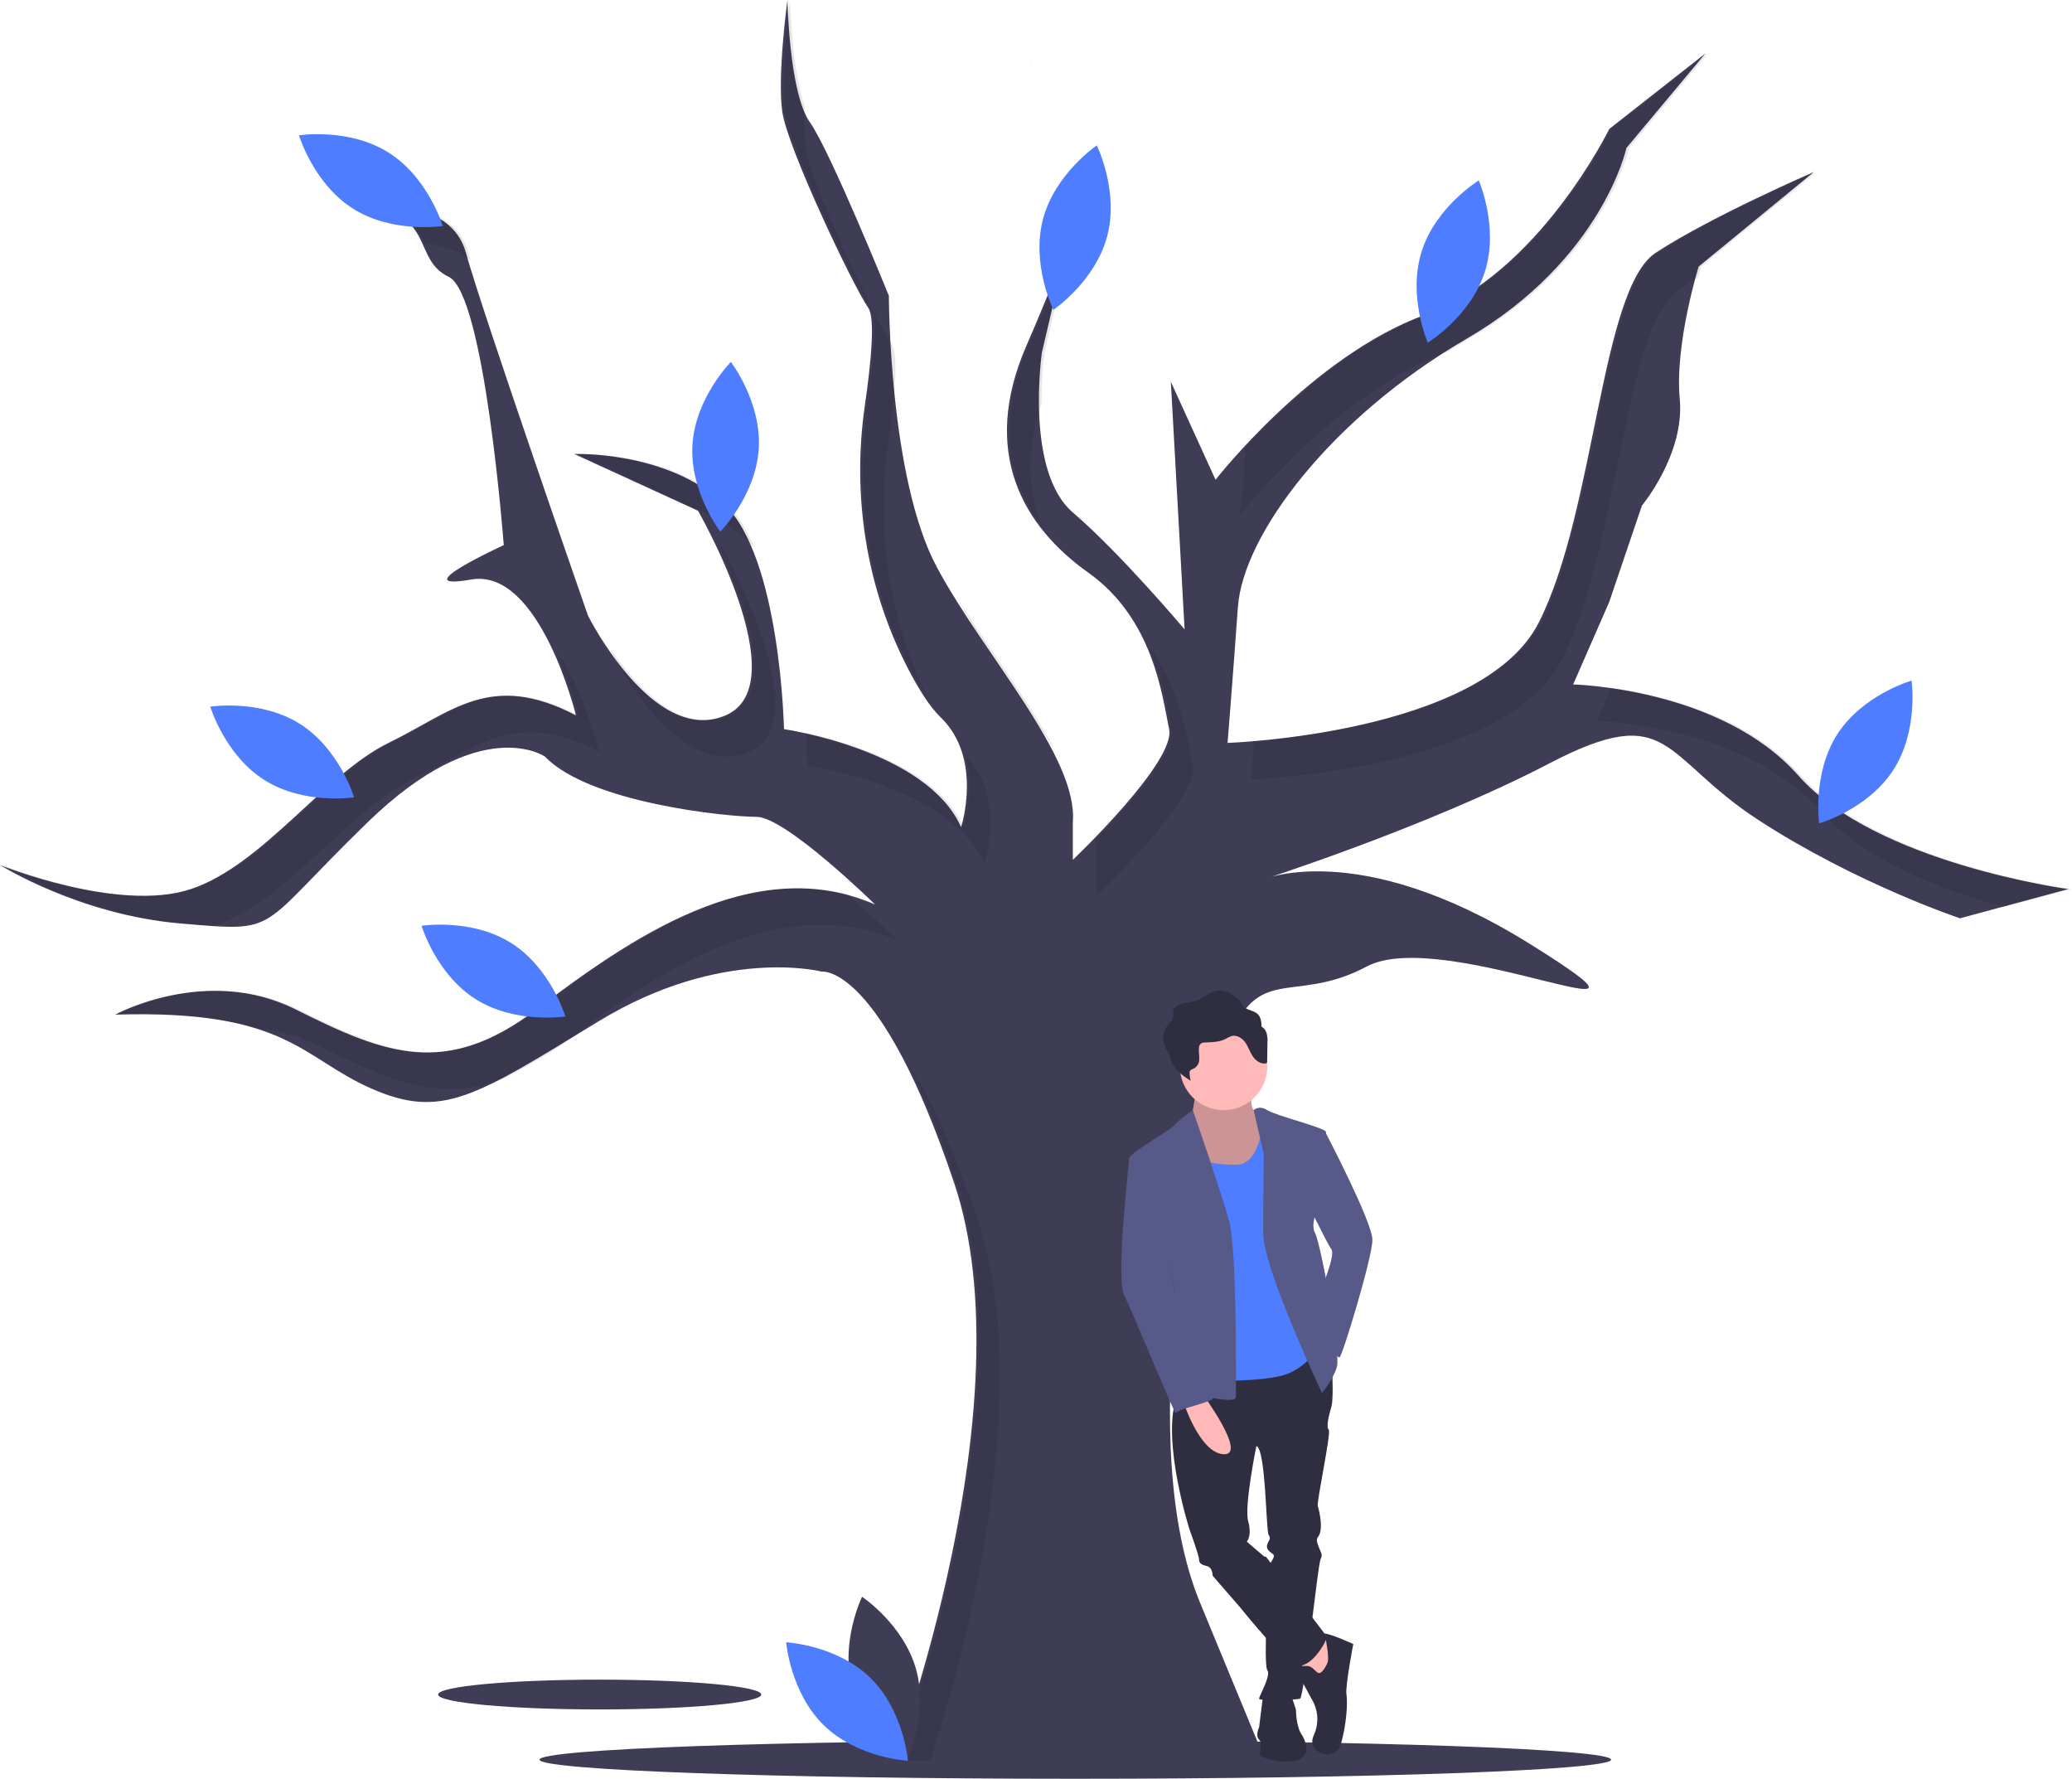 <svg width="968" height="831" viewBox="0 0 968 831" fill="none" xmlns="http://www.w3.org/2000/svg">
<path d="M502.363 830.829C640.602 830.829 752.666 826.827 752.666 821.89C752.666 816.953 640.602 812.95 502.363 812.95C364.124 812.95 252.059 816.953 252.059 821.89C252.059 826.827 364.124 830.829 502.363 830.829Z" fill="#3F3D56"/>
<path d="M280.159 798.44C321.848 798.44 355.644 795.324 355.644 791.481C355.644 787.639 321.848 784.523 280.159 784.523C238.469 784.523 204.673 787.639 204.673 791.481C204.673 795.324 238.469 798.44 280.159 798.44Z" fill="#3F3D56"/>
<path d="M417.676 822.501C417.676 822.501 480.328 655.431 445.789 552.618C411.251 449.805 383.941 453.821 383.941 453.821C383.941 453.821 337.354 441.773 279.522 477.115C221.69 512.457 206.428 522.899 173.496 508.441C140.564 493.983 134.138 471.492 53.816 473.902C53.816 473.902 96.387 450.609 138.154 471.492C179.922 492.376 208.035 503.621 250.606 471.492C293.177 439.363 351.812 397.596 408.841 422.496C408.841 422.496 367.073 381.531 353.418 381.531C339.764 381.531 275.506 375.106 254.622 353.418C254.622 353.418 224.903 332.535 171.89 383.941C118.877 435.347 131.729 435.347 84.338 431.331C36.948 427.315 0 404.022 0 404.022C0 404.022 55.422 426.512 89.158 415.267C122.893 404.022 151.809 361.451 181.529 346.993C211.248 332.535 228.919 313.257 269.08 334.141C269.08 334.141 252.212 265.064 220.083 270.686C187.954 276.309 235.345 254.622 235.345 254.622C235.345 254.622 226.509 137.351 209.641 129.319C192.774 121.287 203.216 100.403 171.89 96.387C171.89 96.387 210.445 91.567 217.674 118.074C224.903 144.58 274.702 287.554 274.702 287.554C274.702 287.554 305.225 348.599 338.96 334.141C372.696 319.683 326.109 238.557 326.109 238.557L268.277 212.051C268.277 212.051 311.651 210.445 338.157 235.345C364.664 260.244 366.27 340.567 366.27 340.567C366.27 340.567 432.938 350.206 449.002 386.351C449.002 386.351 459.444 354.222 439.363 334.944C434.343 330.125 429.072 321.741 423.989 311.877C404.551 274.152 397.957 231.15 404.072 189.156C407.064 168.605 408.906 148.512 405.628 143.777C398.399 133.335 367.876 69.077 365.467 52.209C363.057 35.342 367.876 0 367.876 0C367.876 0 368.68 43.374 378.318 57.029C387.957 70.684 415.267 138.154 415.267 138.154C415.267 138.154 415.267 223.296 437.757 265.064C460.247 306.831 503.621 353.418 501.212 383.941V401.612C501.212 401.612 549.405 355.828 546.192 340.567C542.979 325.306 538.963 289.161 508.441 267.474C477.918 245.786 457.837 211.248 479.525 161.448C501.212 111.648 501.212 102.813 501.212 102.813L486.754 164.661C486.754 164.661 478.721 220.083 501.212 239.361C523.702 258.638 553.421 293.98 553.421 293.98L546.995 178.316L567.879 224.099C567.879 224.099 612.86 166.267 665.872 146.99C718.885 127.713 751.817 60.242 751.817 60.242L796.798 24.9L759.85 69.077C759.85 69.077 748.605 121.287 685.15 158.235C621.695 195.183 580.731 249.803 578.321 283.538C575.911 317.273 573.502 346.993 573.502 346.993C573.502 346.993 692.379 342.977 718.885 290.767C745.392 238.557 747.801 134.942 773.504 118.074C799.208 101.206 847.401 80.322 847.401 80.322L793.585 124.5C793.585 124.5 782.34 160.645 784.75 186.348C787.159 212.051 767.079 236.148 767.079 236.148L751.817 281.128L734.95 319.683C734.95 319.683 804.027 321.289 840.172 362.254C876.317 403.218 966.278 415.267 966.278 415.267L915.675 428.921C915.675 428.921 867.482 412.857 821.698 383.138C775.914 353.418 780.733 326.912 723.705 356.631C666.676 386.351 588.763 411.251 588.763 411.251C588.763 411.251 633.743 390.367 714.869 440.97C795.995 491.573 674.708 432.134 638.563 451.412C602.418 470.689 585.55 446.592 571.092 494.786C556.634 542.979 530.128 674.708 560.65 748.604L591.173 822.501H417.676Z" fill="#3F3D56"/>
<path opacity="0.1" d="M720.104 290.767C698.569 333.184 616.065 343.791 585.873 346.277C585.027 357.166 584.468 364.052 584.468 364.052C584.468 364.052 703.345 360.036 729.852 307.826C756.358 255.617 758.768 152.001 784.471 135.133C787.197 133.344 790.178 131.51 793.325 129.66C794.208 126.418 794.804 124.5 794.804 124.5L848.62 80.322C848.62 80.322 800.426 101.206 774.723 118.074C749.02 134.942 746.61 238.557 720.104 290.767Z" fill="black"/>
<path opacity="0.1" d="M581.588 209.621C581.412 229.397 578.846 241.159 578.846 241.159C578.846 241.159 623.807 183.351 676.806 164.062C679.938 162.08 683.116 160.129 686.368 158.235C749.823 121.287 761.068 69.077 761.068 69.077L798.016 24.9L753.036 60.242C753.036 60.242 720.104 127.713 667.091 146.99C630.955 160.13 598.557 191.18 581.588 209.621Z" fill="black"/>
<path opacity="0.1" d="M512.178 401V418.671C512.178 418.671 560.371 372.887 557.158 357.626C554.701 345.955 551.76 322.074 536.866 301.782C543.579 317.117 545.623 332.075 547.41 340.567C549.714 351.511 525.585 378.148 511.748 392.345C512.233 395.203 512.377 398.108 512.178 401Z" fill="black"/>
<path opacity="0.1" d="M447.531 279.733C447.913 280.547 448.306 281.348 448.724 282.123C461.041 304.998 479.61 329.313 493.504 351.648C482.275 329.53 462.733 304.236 447.531 279.733Z" fill="black"/>
<path opacity="0.1" d="M486.69 245.537C480.213 229.667 479.146 210.782 486.587 188.653C486.494 180.633 486.957 172.617 487.972 164.661L500.62 110.558C498.288 118.36 492.953 133.412 480.743 161.448C465.286 196.941 471.055 224.676 486.69 245.537Z" fill="black"/>
<path opacity="0.1" d="M841.391 362.254C816.324 333.845 775.425 324.367 752.705 321.225L745.917 336.742C745.917 336.742 814.994 338.349 851.139 379.313C871.183 402.03 907.771 415.85 936.396 423.659L967.497 415.267C967.497 415.267 877.536 403.218 841.391 362.254Z" fill="black"/>
<path opacity="0.1" d="M349.927 351.2C383.662 336.742 337.075 255.617 337.075 255.617L335.801 255.032C347.415 279.537 364.259 323.821 340.179 334.141C317.645 343.798 296.549 319.772 285.021 302.75C285.439 303.954 285.669 304.613 285.669 304.613C285.669 304.613 316.191 365.658 349.927 351.2Z" fill="black"/>
<path opacity="0.1" d="M459.969 403.41C459.969 403.41 470.134 372.076 451.038 352.73C455.72 369.397 450.221 386.351 450.221 386.351C437.794 358.39 395.092 346.293 376.389 342.248C377.114 351.557 377.237 357.626 377.237 357.626C377.237 357.626 443.904 367.265 459.969 403.41Z" fill="black"/>
<path opacity="0.1" d="M500.62 110.558C502.43 104.501 502.43 102.813 502.43 102.813L500.62 110.558Z" fill="black"/>
<path opacity="0.1" d="M99.637 432.479C99.799 432.427 99.964 432.379 100.125 432.326C133.86 421.081 162.776 378.51 192.495 364.052C222.215 349.594 239.886 330.316 280.047 351.2C280.047 351.2 273.021 322.441 259.405 303.546C263.915 313.41 267.56 323.647 270.299 334.141C230.137 313.257 212.467 332.535 182.747 346.993C153.028 361.451 124.112 404.022 90.377 415.267C56.641 426.512 1.219 404.022 1.219 404.022C1.219 404.022 38.167 427.315 85.557 431.331C90.978 431.791 95.604 432.196 99.637 432.479Z" fill="black"/>
<path opacity="0.1" d="M434.51 822.501C449.228 777.385 484.622 652.627 456.756 569.677C444.721 533.854 433.567 511.011 424.137 496.438C431.189 510.234 438.899 528.481 447.007 552.618C481.546 655.431 418.895 822.501 418.895 822.501H434.51Z" fill="black"/>
<path opacity="0.1" d="M120.829 480.363C130.677 481.362 140.262 484.137 149.121 488.552C182.108 505.045 206.583 515.505 236.384 503.356C243.173 499.77 250.766 495.332 259.524 490.049C260.206 489.551 260.882 489.072 261.573 488.552C304.143 456.423 362.779 414.655 419.808 439.555C419.808 439.555 408.282 428.254 395.362 417.523C343.091 404.7 290.744 442.119 251.825 471.492C209.254 503.621 181.141 492.376 139.373 471.492C97.605 450.609 55.035 473.902 55.035 473.902C86.069 472.971 106.067 475.759 120.829 480.363Z" fill="black"/>
<path opacity="0.1" d="M202.359 121.521C203.276 123.064 204.386 124.484 205.663 125.744C204.725 124.216 203.617 122.8 202.359 121.521Z" fill="black"/>
<path opacity="0.1" d="M349.124 252.404C350.365 253.578 351.528 254.832 352.606 256.158C349.087 247.7 344.742 240.386 339.376 235.345C312.869 210.445 269.495 212.051 269.495 212.051L323.891 236.982C333.212 240.46 341.778 245.695 349.124 252.404Z" fill="black"/>
<path opacity="0.1" d="M406.847 143.777C410.125 148.512 408.283 168.605 405.29 189.156C399.176 231.15 405.77 274.153 425.208 311.877C427.767 316.94 430.625 321.845 433.766 326.569C415.257 289.418 409.051 247.335 415.039 206.215C418.031 185.664 419.873 165.571 416.595 160.836C409.366 150.394 378.843 86.136 376.434 69.269C375.711 62.725 375.543 56.132 375.93 49.559C369.691 31.856 369.095 0 369.095 0C369.095 0 364.276 35.342 366.685 52.209C369.095 69.077 399.618 133.335 406.847 143.777Z" fill="black"/>
<path opacity="0.1" d="M482.201 32.734C481.879 31.147 481.391 29.598 480.743 28.113C480.743 28.113 481.36 29.846 482.201 32.734Z" fill="black"/>
<path opacity="0.1" d="M198.499 113.629C205.578 114.496 213.721 116.668 219.932 121.705C219.527 120.335 219.174 119.106 218.892 118.074C211.663 91.567 173.108 96.387 173.108 96.387C190.532 98.621 195.032 106.073 198.499 113.629Z" fill="black"/>
<path d="M398.138 788.182C403.865 809.352 423.481 822.463 423.481 822.463C423.481 822.463 433.812 801.251 428.085 780.08C422.358 758.91 402.742 745.799 402.742 745.799C402.742 745.799 392.411 767.011 398.138 788.182Z" fill="#3F3D56"/>
<path d="M406.552 783.632C422.267 798.93 424.187 822.446 424.187 822.446C424.187 822.446 400.627 821.16 384.913 805.862C369.198 790.564 367.278 767.048 367.278 767.048C367.278 767.048 390.838 768.334 406.552 783.632Z" fill="#4E7DFF"/>
<path d="M354.467 209.64C353.101 231.529 336.512 248.307 336.512 248.307C336.512 248.307 322.138 229.597 323.504 207.708C324.87 185.819 341.459 169.041 341.459 169.041C341.459 169.041 355.833 187.752 354.467 209.64Z" fill="#4E7DFF"/>
<path d="M181.541 71.265C200.093 82.961 206.859 105.564 206.859 105.564C206.859 105.564 183.547 109.204 164.995 97.508C146.443 85.811 139.677 63.208 139.677 63.208C139.677 63.208 162.989 59.568 181.541 71.265Z" fill="#4E7DFF"/>
<path d="M140.111 338.118C158.663 349.815 165.43 372.418 165.43 372.418C165.43 372.418 142.118 376.058 123.566 364.361C105.014 352.665 98.248 330.062 98.248 330.062C98.248 330.062 121.56 326.422 140.111 338.118Z" fill="#4E7DFF"/>
<path d="M238.811 440.473C257.363 452.169 264.129 474.773 264.129 474.773C264.129 474.773 240.817 478.412 222.265 466.716C203.713 455.02 196.947 432.417 196.947 432.417C196.947 432.417 220.259 428.777 238.811 440.473Z" fill="#4E7DFF"/>
<path d="M517.264 110.277C511.669 131.482 492.135 144.715 492.135 144.715C492.135 144.715 481.672 123.568 487.267 102.362C492.862 81.157 512.396 67.923 512.396 67.923C512.396 67.923 522.859 89.071 517.264 110.277Z" fill="#4E7DFF"/>
<path d="M693.748 126.811C687.172 147.733 667.043 160.043 667.043 160.043C667.043 160.043 657.576 138.431 664.152 117.509C670.727 96.587 690.856 84.277 690.856 84.277C690.856 84.277 700.323 105.889 693.748 126.811Z" fill="#4E7DFF"/>
<path d="M884.498 359.665C872.587 378.079 849.906 384.582 849.906 384.582C849.906 384.582 846.538 361.229 858.45 342.815C870.361 324.4 893.042 317.897 893.042 317.897C893.042 317.897 896.41 341.25 884.498 359.665Z" fill="#4E7DFF"/>
<path d="M585.035 510.239C585.035 510.239 583.122 517.254 586.948 519.806C590.775 522.357 592.051 534.474 592.051 534.474L584.397 555.521L563.989 559.347L556.335 544.679V522.994C556.335 522.994 558.887 512.152 558.249 508.963C557.611 505.775 585.035 510.239 585.035 510.239Z" fill="#FFB9B9"/>
<path opacity="0.2" d="M585.035 510.239C585.035 510.239 583.122 517.254 586.948 519.806C590.775 522.357 592.051 534.474 592.051 534.474L584.397 555.521L563.989 559.347L556.335 544.679V522.994C556.335 522.994 558.887 512.152 558.249 508.963C557.611 505.775 585.035 510.239 585.035 510.239Z" fill="black"/>
<path d="M605.444 630.778L622.026 633.967C622.026 633.967 623.301 652.462 622.026 656.926C620.75 661.391 619.475 666.493 620.75 667.769C622.026 669.044 615.01 701.571 615.648 703.484C616.286 705.397 617.561 711.137 616.924 714.964C616.286 718.79 614.373 717.515 615.648 721.341C616.924 725.168 618.199 725.806 616.924 728.357C615.648 730.908 609.27 792.772 607.357 793.41C605.444 794.047 588.224 794.685 588.224 793.41C588.224 792.134 593.964 782.568 592.051 780.016C590.137 777.465 592.688 734.097 592.688 732.184C592.688 730.27 596.515 727.081 594.602 725.806C592.688 724.53 591.413 723.255 592.051 721.341C592.688 719.428 593.964 718.79 592.688 716.877C591.413 714.964 591.413 676.697 586.948 675.422C586.948 675.422 581.208 703.484 583.122 710.499C585.035 717.515 582.484 720.066 582.484 720.066L591.413 727.719L579.295 750.679L566.54 736.01C566.54 736.01 566.54 732.184 563.989 731.546C561.438 730.908 560.162 730.27 560.162 728.357C560.162 726.444 555.698 714.326 555.698 714.326C555.698 714.326 542.942 674.146 549.32 653.738C555.698 633.329 558.155 634.004 558.155 634.004L605.444 630.778Z" fill="#2F2E41"/>
<path d="M615.648 762.797L622.664 770.45L620.113 791.496H614.373L605.444 771.725L615.648 762.797Z" fill="#FFB9B9"/>
<path d="M620.113 776.828C620.113 776.828 617.562 782.568 615.648 781.292C613.735 780.016 613.101 778.103 610.229 778.103C607.357 778.103 604.806 778.741 605.444 780.016C606.082 781.292 613.735 795.323 613.735 795.323C614.858 797.718 615.44 800.331 615.44 802.976C615.44 805.621 614.858 808.234 613.735 810.629C609.908 818.92 623.939 823.385 626.49 814.456C629.041 805.527 629.679 795.323 629.041 791.496C628.404 787.67 632.23 767.899 632.23 767.899C632.23 767.899 621.927 763.149 618.788 762.973C618.788 762.973 621.388 774.276 620.113 776.828Z" fill="#2F2E41"/>
<path d="M602.893 790.859L605.444 798.512C605.444 798.512 605.444 806.165 607.995 809.992C610.546 813.818 613.097 822.109 602.893 822.747C592.688 823.385 588.224 819.558 588.224 819.558C588.224 819.558 590.137 814.456 588.224 812.543C586.311 810.629 588.224 806.803 588.224 806.803L590.137 791.496L602.893 790.859Z" fill="#2F2E41"/>
<path d="M585.673 727.081H591.413L620.113 764.71C620.113 764.71 615.01 776.827 607.357 778.103C607.357 778.103 606.082 777.465 600.342 773.639C594.602 769.812 579.295 750.679 579.295 750.679L577.382 739.837L585.673 727.081Z" fill="#2F2E41"/>
<path d="M571.642 518.53C582.913 518.53 592.051 509.393 592.051 498.121C592.051 486.85 582.913 477.713 571.642 477.713C560.371 477.713 551.233 486.85 551.233 498.121C551.233 509.393 560.371 518.53 571.642 518.53Z" fill="#FFB9B9"/>
<path d="M596.515 524.27L590.138 521.719C590.138 521.719 589.5 544.041 577.382 544.041C565.264 544.041 552.509 540.852 552.509 534.474C552.509 528.097 542.305 545.954 542.305 545.954C542.305 545.954 551.871 609.731 551.233 610.369C550.596 611.007 558.249 644.809 558.249 644.809C558.249 644.809 590.775 646.084 601.617 641.62C612.46 637.156 615.648 628.865 615.648 628.865L611.184 572.741L602.255 529.372L596.515 524.27Z" fill="#4E7DFF"/>
<path d="M585.677 518.53C585.677 518.53 588.224 515.979 592.051 518.53C595.877 521.081 619.475 526.821 619.475 528.734V552.97C619.475 552.97 620.113 556.796 618.199 559.347C616.286 561.899 611.822 571.465 614.373 575.929C616.924 580.394 626.49 632.053 624.577 638.431C622.664 644.809 617.562 650.549 617.562 650.549C617.562 650.549 590.137 592.512 590.137 575.929C590.137 559.347 590.404 539.004 590.404 539.004L585.677 518.53Z" fill="#575A89"/>
<path d="M613.735 529.372H619.475C619.475 529.372 641.159 570.827 641.159 579.118C641.159 587.409 627.128 633.329 625.852 633.967C624.577 634.604 620.75 626.951 620.75 626.951L617.561 601.44C617.561 601.44 623.939 586.134 622.026 583.583C620.112 581.032 610.546 561.261 610.546 561.261L613.735 529.372Z" fill="#575A89"/>
<path d="M557.278 518.53C557.278 518.53 549.958 523.632 548.682 525.546C547.406 527.459 528.273 538.301 527.636 540.852C526.998 543.403 542.304 565.087 542.304 565.087C542.304 565.087 548.682 600.803 548.682 603.354C548.682 605.905 551.233 649.273 551.233 649.273C551.233 649.273 577.382 656.926 577.382 652.462C577.382 647.998 578.02 584.22 574.193 570.19C570.366 556.159 557.278 518.53 557.278 518.53Z" fill="#575A89"/>
<path d="M561.438 650.549C561.438 650.549 583.122 679.886 571.642 679.249C560.162 678.611 552.509 653.738 552.509 653.738L561.438 650.549Z" fill="#FFB9B9"/>
<path d="M535.289 538.939L527.636 540.852C527.636 540.852 521.258 596.976 525.085 604.629C528.911 612.282 549.32 662.029 549.32 660.115C549.32 658.202 567.273 654.792 566.587 652.989C565.902 651.187 562.075 643.533 560.8 640.982C559.524 638.431 557.611 635.242 558.249 632.053C558.886 628.865 551.233 615.215 551.233 615.215C551.233 615.215 549.32 607.18 548.682 603.354C548.044 599.527 542.304 557.434 542.304 557.434L535.289 538.939Z" fill="#575A89"/>
<path d="M591.652 482.323C591.262 481.123 590.439 480.111 589.343 479.486C589.4 478.219 589.235 476.951 588.855 475.741C587.585 472.206 584.576 472.409 581.736 470.846C580.504 470.168 580.58 469.569 579.939 468.455C579.078 466.975 577.819 465.766 576.306 464.966C574.554 463.723 572.532 462.915 570.406 462.61C565.877 462.32 562.405 466.329 558.076 467.616C556.168 468.183 554.118 468.206 552.2 468.743C550.282 469.279 548.368 470.559 548.082 472.423C547.95 473.284 548.183 474.166 548.049 475.027C547.783 476.737 546.189 477.934 545.122 479.34C542.763 482.45 543.033 486.844 544.92 490.228C545.319 490.931 545.774 491.601 546.28 492.232C546.44 493.84 546.929 495.398 547.717 496.809C549.603 500.193 552.85 502.722 556.242 504.823C555.964 503.702 555.796 502.558 555.739 501.406C555.691 501.021 555.744 500.631 555.893 500.273C556.271 499.53 557.269 499.333 558.03 498.926C558.755 498.449 559.344 497.791 559.737 497.016C560.13 496.242 560.313 495.378 560.269 494.511C560.315 492.805 559.931 491.097 560.121 489.4C560.131 489.004 560.227 488.616 560.403 488.261C560.578 487.906 560.829 487.594 561.137 487.346C561.724 487.032 562.386 486.883 563.052 486.916C566.281 486.792 569.655 486.736 572.503 485.299C573.428 484.722 574.415 484.252 575.445 483.898C577.866 483.304 580.34 484.901 581.735 486.855C583.13 488.81 583.826 491.136 585.113 493.155C586.4 495.174 588.624 496.974 591.113 496.735C591.251 496.736 591.389 496.709 591.516 496.656C591.644 496.602 591.76 496.523 591.856 496.424C591.963 496.245 592.011 496.036 591.993 495.828L592.132 486.874C592.247 485.34 592.085 483.799 591.652 482.323Z" fill="#2F2E41"/>
</svg>
